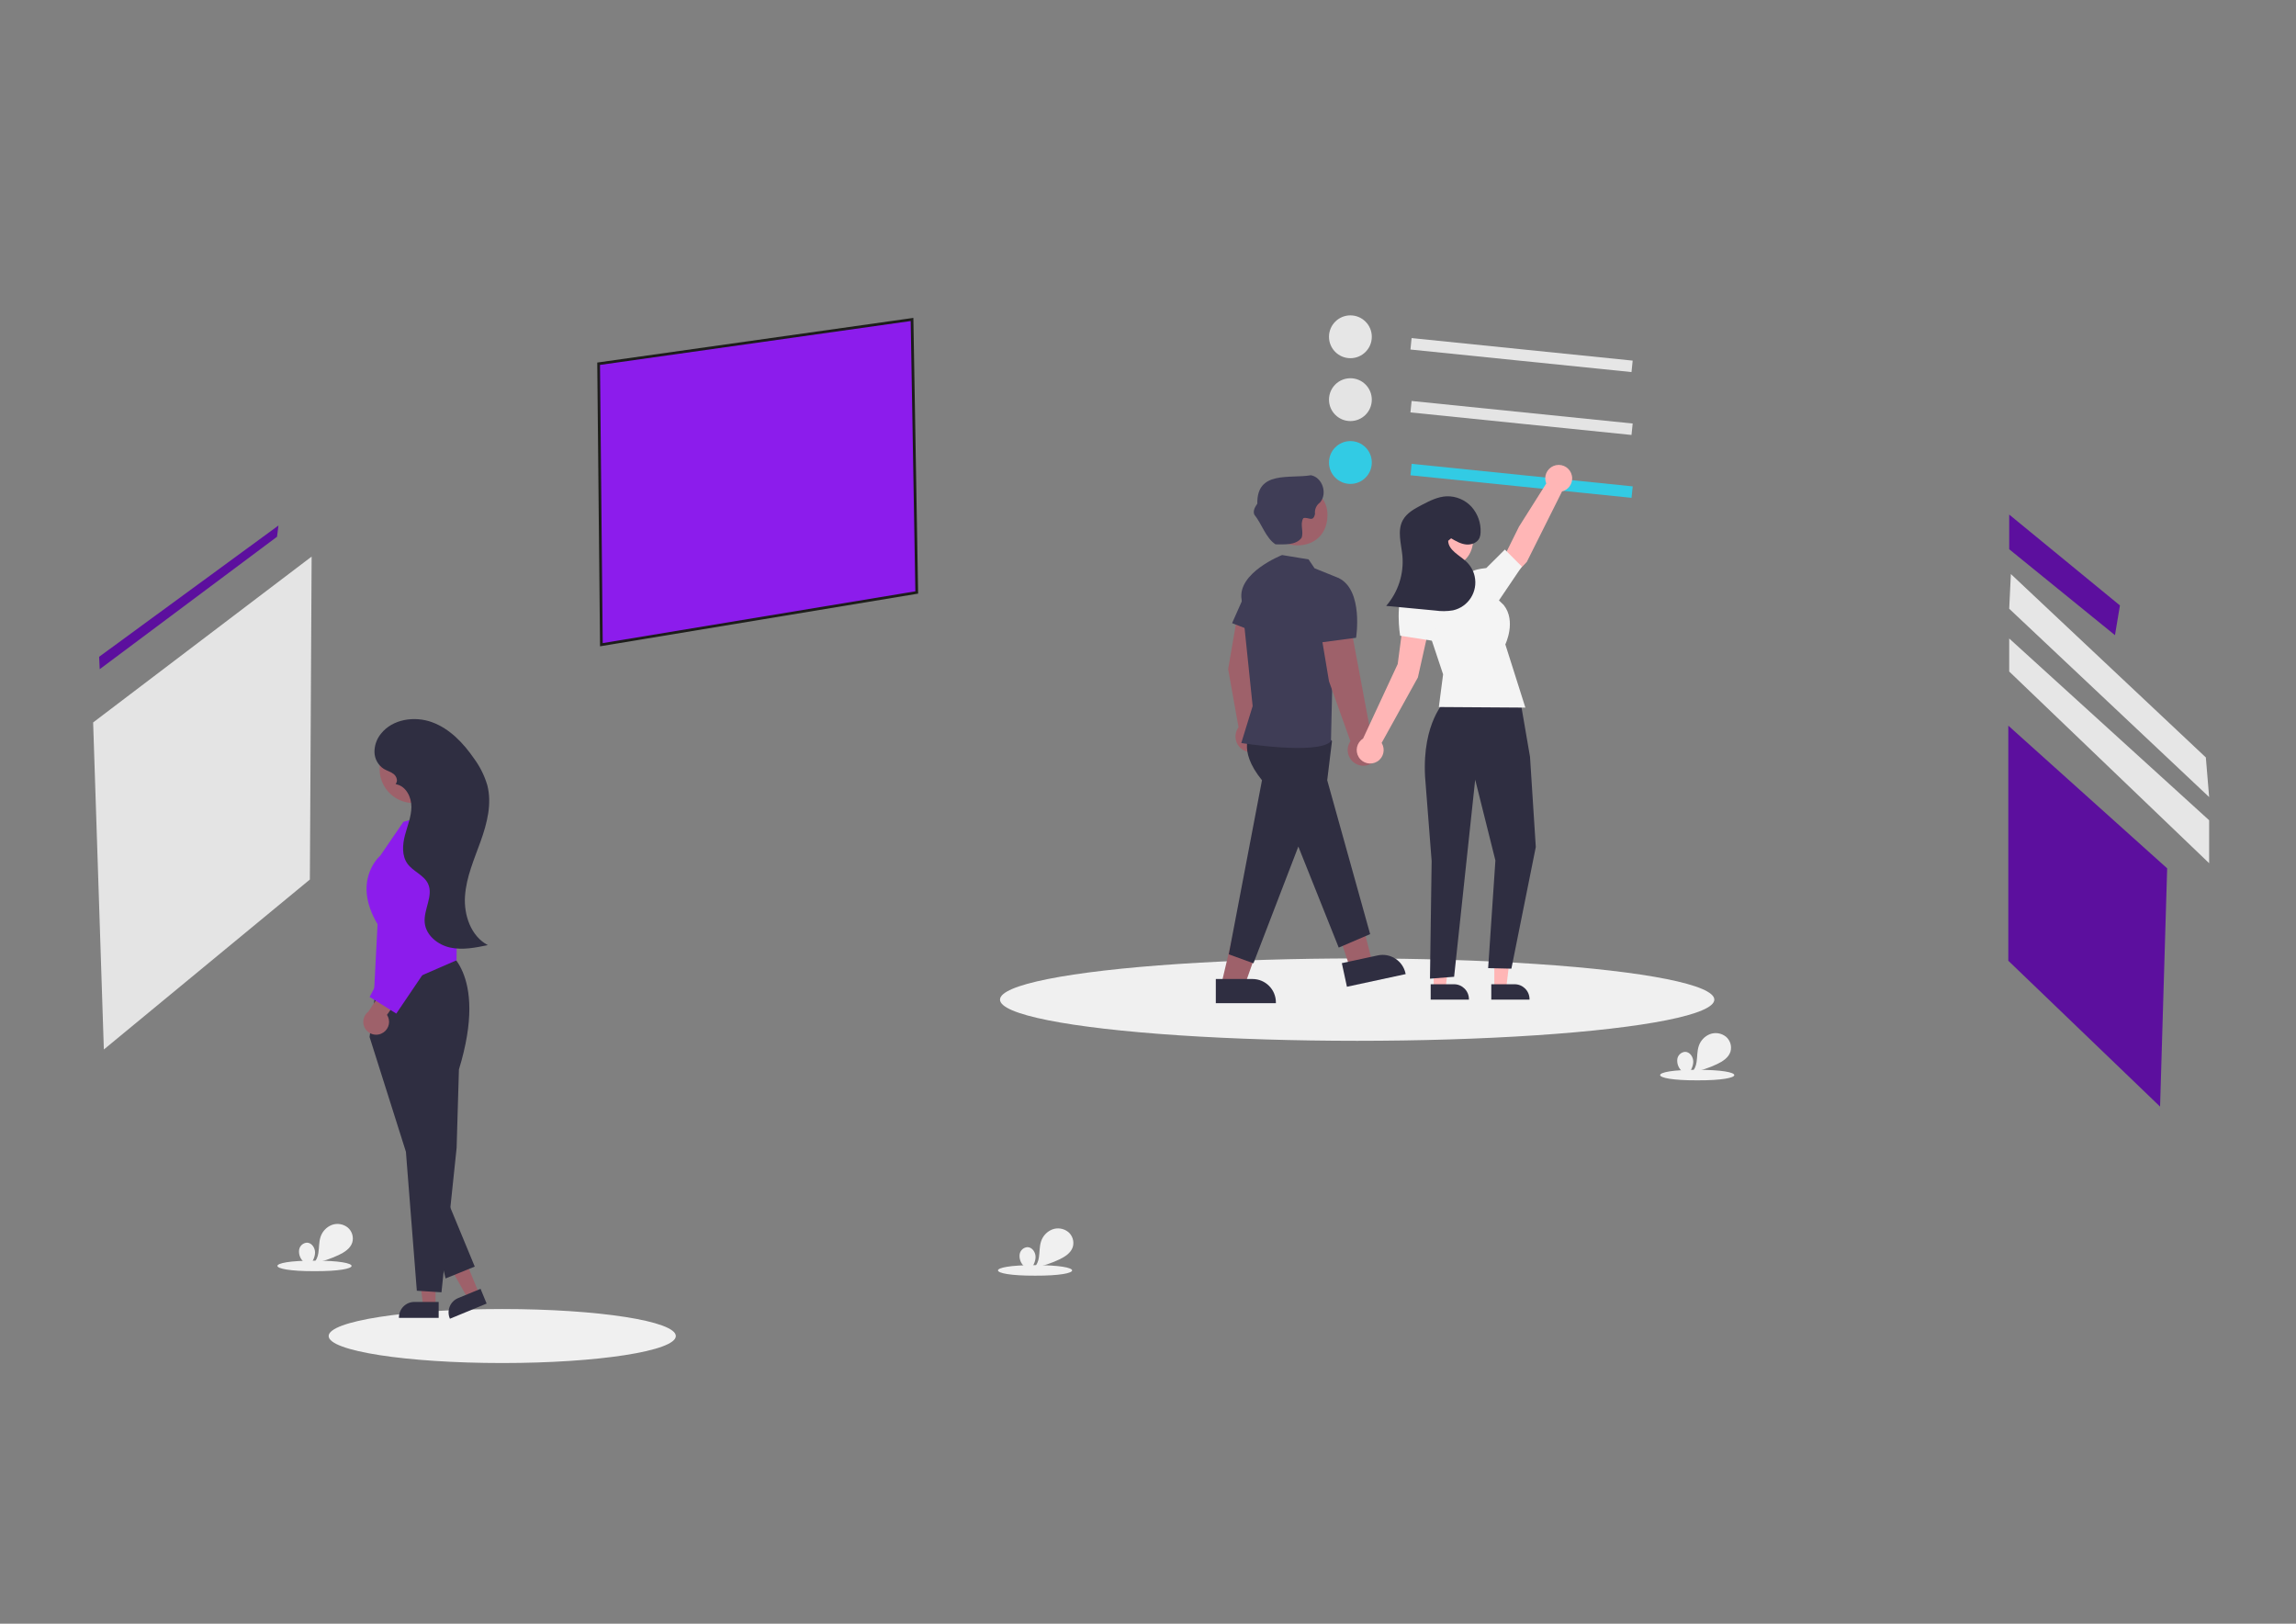 <?xml version="1.0" encoding="UTF-8"?><svg id="Laag_1" xmlns="http://www.w3.org/2000/svg" viewBox="0 0 841.89 595.28"><rect x="0" y="0" width="841.89" height="595.28" fill="#808080" stroke="none"/><defs><style>.cls-1{fill:#f0f0f0;}.cls-2{fill:#e6e6e6;}.cls-3{fill:#f4f4f4;}.cls-4{fill:#ffb6b6;}.cls-5{fill:#e4e4e4;}.cls-6,.cls-7{fill:#8c1cec;}.cls-8{fill:#9e616a;}.cls-9{fill:#3f3d56;}.cls-10{fill:#5c0f9e;}.cls-11{fill:#32cbe4;}.cls-12{fill:#2f2e41;}.cls-7{stroke:#1d1d1b;stroke-miterlimit:10;}</style></defs><ellipse class="cls-1" cx="497.64" cy="366.48" rx="130.96" ry="15.1"/><ellipse class="cls-1" cx="184.16" cy="489.81" rx="63.65" ry="9.9"/><rect class="cls-2" x="555.77" y="89.42" width="4.22" height="81.48" transform="translate(371.86 671.98) rotate(-84.18)"/><circle class="cls-2" cx="495.16" cy="123.47" r="7.85"/><rect class="cls-5" x="555.77" y="112.47" width="4.22" height="81.48" transform="translate(348.93 692.7) rotate(-84.18)"/><circle class="cls-5" cx="495.16" cy="146.52" r="7.85"/><rect class="cls-11" x="555.77" y="135.52" width="4.22" height="81.48" transform="translate(326.01 713.41) rotate(-84.18)"/><circle class="cls-11" cx="495.16" cy="169.56" r="7.85"/><polygon class="cls-5" points="34.15 264.86 114.27 204.05 113.62 322.45 38.08 384.76 34.15 264.86"/><polygon class="cls-7" points="219.5 133.35 334.42 117.12 336.15 217.21 220.51 236.36 219.5 133.35"/><polygon class="cls-10" points="736.4 266.04 736.4 352.22 792.05 405.7 794.65 318.35 736.4 266.04"/><g id="f1012d9b-0a3f-4e62-89ec-f75ec41b1f18"><path id="f1db56c4-d40a-4b97-925d-862f8518bc4b-138" class="cls-10" d="m736.73,188.65v12.71l38.78,31.5,1.82-10.9-40.6-33.31Z"/></g><path id="a03c9d69-04e1-44a9-b627-9efaf6e70c5d-139" class="cls-2" d="m737.34,210.45l-.61,12.72,73.31,69.05-1.21-14.53-71.49-67.24Z"/><path id="f49e7db1-285b-4bca-9b97-2387afac8e22-140" class="cls-2" d="m736.73,234.08v12.11l73.31,70.28v-15.75l-73.31-66.64Z"/><polygon class="cls-8" points="159.69 478.78 155.17 478.78 153.02 461.36 159.69 461.36 159.69 478.78"/><path class="cls-12" d="m160.84,483.16h-14.56v-.18c0-3.13,2.54-5.67,5.67-5.67h8.9s0,5.85,0,5.85Z"/><polygon class="cls-8" points="175.7 474.3 171.53 476.03 162.9 460.74 169.06 458.2 175.7 474.3"/><path class="cls-12" d="m178.44,477.91l-13.46,5.56-.07-.17c-1.19-2.89.18-6.21,3.08-7.4h0s8.22-3.39,8.22-3.39l2.23,5.41Z"/><path class="cls-12" d="m162.66,347.77s16.76,7.94,5.62,44.32l-.85,28.78-5.55,52.91-9.04-.58-4-50.94-13.32-42.07,2.64-20.32,24.49-12.11Z"/><path class="cls-6" d="m137.08,365.25l1.36-26.42c-9.27-15.56.23-24.45,1-25.14l8.49-12.4,7.43-2.04c5.21-1.43,10.6,1.64,12.03,6.85.24.87.36,1.77.35,2.67l-.33,43.28-30.34,13.19Z"/><polygon class="cls-12" points="154.04 429.96 163.38 468.7 174.08 464.35 159.57 429.29 154.04 429.96"/><path class="cls-8" d="m139.8,378.95c2.39-1.01,3.51-3.77,2.49-6.16-.11-.25-.24-.5-.39-.73l9.47-13.41-7.89-.45-8.39,12.64c-2.09,1.57-2.51,4.53-.94,6.62,1.31,1.75,3.65,2.37,5.65,1.5h0Z"/><polygon class="cls-6" points="143.08 314.25 147.22 343.46 135.53 365.48 145.31 371.6 162.17 346.68 155.11 311.37 143.08 314.25"/><circle id="aaba450f-0f04-490f-b553-501192395cc8" class="cls-8" cx="151.67" cy="281.91" r="12.49" transform="translate(-140.29 413.21) rotate(-85.93)"/><path class="cls-12" d="m170.51,328.5c.47-6.99,3.39-13.54,5.75-20.13,2.36-6.6,4.19-13.78,2.41-20.55-1.04-3.49-2.68-6.78-4.84-9.71-3.9-5.66-8.88-10.92-15.33-13.31-6.45-2.39-14.57-1.2-18.82,4.21-1.56,1.9-2.39,4.29-2.37,6.75.06,2.48,1.34,4.77,3.41,6.12,1.18.71,2.58,1.05,3.65,1.91,1.07.86,1.66,2.62.68,3.59l.39.19c3.49.75,5.44,4.71,5.41,8.29s-1.48,6.96-2.38,10.42c-.9,3.46-1.16,7.43.91,10.34,2.07,2.89,6.06,4.16,7.57,7.38,2.06,4.39-1.67,9.42-1.22,14.25.43,4.64,4.77,8.14,9.32,9.14,4.55,1,9.27.05,13.83-.89-6.2-3.25-8.85-11.01-8.38-18Z"/><path class="cls-8" d="m459.89,264.38l.61-20.3-2.71-18.88-4.05.27-3.41,19.86,3.81,21.3c-1.87,2.57-1.31,6.17,1.26,8.04,2.57,1.87,6.17,1.31,8.04-1.26,1.87-2.57,1.31-6.17-1.26-8.04-.68-.5-1.46-.84-2.29-1h0Z"/><polygon class="cls-8" points="459.38 312.01 448.01 360.12 456.58 360.73 472.99 314.16 459.38 312.01"/><polygon class="cls-8" points="479.64 308.85 495.32 355.73 502.92 351.74 490.88 304.6 479.64 308.85"/><path class="cls-12" d="m458.79,268.47s-5.45,6.02,3.95,17.58l-12.18,63.82,9.05,3.29,16.46-42.8,14.81,37.04,11.52-4.94-15.74-56.42,1.75-14.37-4.35-4.02-25.28.81Z"/><path class="cls-9" d="m470.1,203.49s-16.48,6.46-14.83,16.33l4.05,39.04-4.17,13.54s27.81,4.47,32.89-.6l.97-42.93,1.82-16.97-8.81-3.56-2.2-3.26-9.73-1.6Z"/><polygon class="cls-9" points="457.79 214.93 451.78 228.46 460.72 231.92 457.79 214.93"/><path class="cls-8" d="m502.84,270l-7.25-38.69-11.53-.96,3.25,19.42,7.85,21.97c-1.79,2.64-1.1,6.22,1.54,8,2.64,1.79,6.22,1.1,8-1.54,1.79-2.64,1.1-6.22-1.54-8-.11-.07-.22-.14-.33-.21h0Z"/><path class="cls-9" d="m477.72,216.64l6.65,18.88,12.87-1.7s2.82-17.47-6.41-21.91l-13.11,4.73Z"/><path id="aadf75e6-ac14-4c0d-b07b-d38ba10ebdab-141" class="cls-8" d="m486.75,189.09c-.34,16.16-25.23,13.4-21.93-2.48,2.54-12.63,22.27-10.39,21.93,2.48Z"/><path id="e2c3cfee-80d7-4301-b109-7608295bf7e0-142" class="cls-9" d="m480.68,174.23c-7.8,1.33-19.89-1.8-19.65,10.42-.8,1.2-1.68,2.51-1.11,4.01,2.75,3.36,4.19,8.56,7.79,10.91,3.2-.02,7.38.42,9.53-2.37.91-2.29-.7-5.08.67-7.23,1.8-.58,3.57,1.73,4.27-1.56-.2-1.63.5-3.23,1.84-4.19,2.83-3.24.9-9.2-3.33-9.99Z"/><path class="cls-12" d="m445.8,358.92h13.46s0,0,0,0c4.74,0,8.58,3.84,8.58,8.58v.28h-22.03s0-8.85,0-8.85Z"/><path class="cls-12" d="m492.02,353.11l13.16-2.84h0c4.63-1,9.19,1.95,10.19,6.58l.06.27-21.54,4.64-1.87-8.66Z"/><polygon class="cls-4" points="547.93 362.26 552.28 362.26 554.35 345.49 547.93 345.49 547.93 362.26"/><path class="cls-12" d="m546.82,360.84h8.56s0,0,0,0c3.01,0,5.46,2.44,5.46,5.46v.18h-14.02s0-5.63,0-5.63Z"/><polygon class="cls-4" points="525.71 362.26 530.06 362.26 532.13 345.49 525.71 345.49 525.71 362.26"/><path class="cls-12" d="m524.6,360.84h8.56s0,0,0,0c3.01,0,5.46,2.44,5.46,5.46v.18h-14.02s0-5.63,0-5.63Z"/><path class="cls-4" d="m576.48,175.38c0-2.73-2.21-4.94-4.94-4.94-2.73,0-4.94,2.21-4.94,4.94,0,.64.13,1.28.37,1.88l-9.99,15.81-6.22,12.54,5.13,4.56,3.95-4.16,12.92-25.84c2.18-.56,3.71-2.52,3.72-4.78Z"/><path class="cls-4" d="m524.63,227.23l-9.79-1.52-2.33,17.72-12.71,27.35c-2.32,1.44-3.02,4.49-1.58,6.81,1.44,2.32,4.49,3.02,6.81,1.58,2.31-1.44,3.02-4.49,1.58-6.8l13.29-24,4.74-21.14Z"/><path class="cls-12" d="m530.06,256.75s-8.61,7.96-7.52,27.99l2.41,30.94-.61,43.12,8.85-.7,7.73-72.27,7.41,29.63-2.66,39.47,8.52.2,8.95-44.61-2.12-33.07-3.56-20.71h-27.4Z"/><path class="cls-3" d="m539.27,210.11l-20.58,5.76,10.46,31.35-1.56,11.99,31.73.21-7.35-23.18s4.12-8.48-.58-14.42l-12.12-11.7Z"/><path class="cls-3" d="m536.8,215.05l2.47-4.94s-.08-1.24,5.72-1.86l6.81-6.77,6.23,6.21-10.53,15.58-10.7-8.23Z"/><path class="cls-3" d="m526.92,219.99s-7.41-8.23-11.52-4.12c-4.12,4.12-2.01,17.2-2.01,17.2l12.82,1.99.71-15.07Z"/><path id="bf97ead5-a8ed-4eb0-acc5-869eed05cf08-143" class="cls-4" d="m530.68,188.35c12.62.06,12.61,19.24,0,19.29-12.61-.06-12.61-19.24,0-19.29Z"/><path class="cls-12" d="m532.09,197.36c1.71,1,3.48,2.03,5.44,2.25s4.19-.61,4.98-2.43c.25-.63.38-1.3.39-1.97.17-3.45-1.02-6.82-3.32-9.4-2.34-2.55-5.67-3.96-9.12-3.86-3.26.14-6.27,1.68-9.16,3.19-2.66,1.39-5.47,2.92-6.91,5.55-2.14,3.9-.58,8.67-.16,13.09.59,6.67-1.56,13.29-5.95,18.35l17.95,1.7c2.17.32,4.39.3,6.55-.07,5.65-1.26,9.2-6.86,7.94-12.51-.45-2.01-1.48-3.84-2.96-5.26-2.55-2.45-6.64-4.19-6.75-7.72"/><polygon class="cls-10" points="36.35 240.79 102.1 192.66 101.58 196.78 36.56 245.34 36.35 240.79"/><path id="e675ae52-c925-4d34-8b81-f405477c3ca7-144" class="cls-1" d="m379.53,463.83c18.13-.07,18.13,3.93,0,3.85-18.13.07-18.13-3.93,0-3.85Z"/><path id="e3c5ec81-3296-48b2-bdc0-fdf32bb949c4-145" class="cls-1" d="m115.32,462.18c18.13-.07,18.13,3.93,0,3.85-18.13.07-18.13-3.93,0-3.85Z"/><path id="a417f11e-12d9-4890-9c52-a0b47cfebf3d-146" class="cls-1" d="m622.33,392.22c18.13-.07,18.13,3.93,0,3.85-18.13.07-18.13-3.93,0-3.85Z"/><path class="cls-1" d="m620.88,389.3c.04-1.76-1.22-3.67-2.98-3.68-1.44.1-2.63,1.18-2.86,2.61-.18,1.41.24,2.83,1.15,3.91.91,1.07,1.96,2,3.13,2.78l.31-1.13c-.22.14-.45.25-.69.34.95-1.48,1.9-3.07,1.94-4.83Z"/><path class="cls-1" d="m619.63,393.79c.27-.17.52-.38.74-.61-.2.04-.4.1-.61.13l-.13.48Z"/><path class="cls-1" d="m632.82,380.04c-1.65-1.3-3.86-1.64-5.82-.91-1.94.77-3.44,2.36-4.1,4.34-.64,1.89-.5,3.94-.81,5.91-.18,1.41-.78,2.73-1.72,3.8,3.15-.63,6.22-1.64,9.13-3.01,2.1-.99,4.28-2.36,5.01-4.57.6-2.02-.06-4.21-1.68-5.56Z"/><path class="cls-1" d="m379.72,460.9c.04-1.76-1.22-3.67-2.98-3.68-1.44.1-2.63,1.18-2.86,2.61-.18,1.41.24,2.83,1.15,3.91.91,1.07,1.96,2,3.13,2.78l.31-1.13c-.22.14-.45.25-.69.34.95-1.48,1.9-3.07,1.94-4.83Z"/><path class="cls-1" d="m378.47,465.39c.27-.17.52-.38.74-.61-.2.04-.4.1-.61.13l-.13.48Z"/><path class="cls-1" d="m391.67,451.64c-1.65-1.3-3.86-1.64-5.82-.91-1.94.77-3.44,2.36-4.1,4.34-.64,1.89-.5,3.94-.81,5.91-.18,1.41-.78,2.73-1.72,3.8,3.15-.63,6.22-1.64,9.13-3.01,2.1-.99,4.28-2.36,5.01-4.57.6-2.02-.06-4.21-1.68-5.56Z"/><path class="cls-1" d="m115.52,459.26c.04-1.76-1.22-3.67-2.98-3.68-1.44.1-2.63,1.18-2.86,2.61-.18,1.41.24,2.83,1.15,3.91.91,1.07,1.96,2,3.13,2.78l.31-1.13c-.22.14-.45.25-.69.34.95-1.48,1.9-3.07,1.94-4.83Z"/><path class="cls-1" d="m114.27,463.75c.27-.17.52-.38.74-.61-.2.04-.4.1-.61.13l-.13.48Z"/><path class="cls-1" d="m127.47,450c-1.65-1.3-3.86-1.64-5.82-.91-1.94.77-3.44,2.36-4.1,4.34-.64,1.89-.5,3.94-.81,5.91-.18,1.41-.78,2.73-1.72,3.8,3.15-.63,6.22-1.64,9.13-3.01,2.1-.99,4.28-2.36,5.01-4.57.6-2.02-.06-4.21-1.68-5.56Z"/></svg>